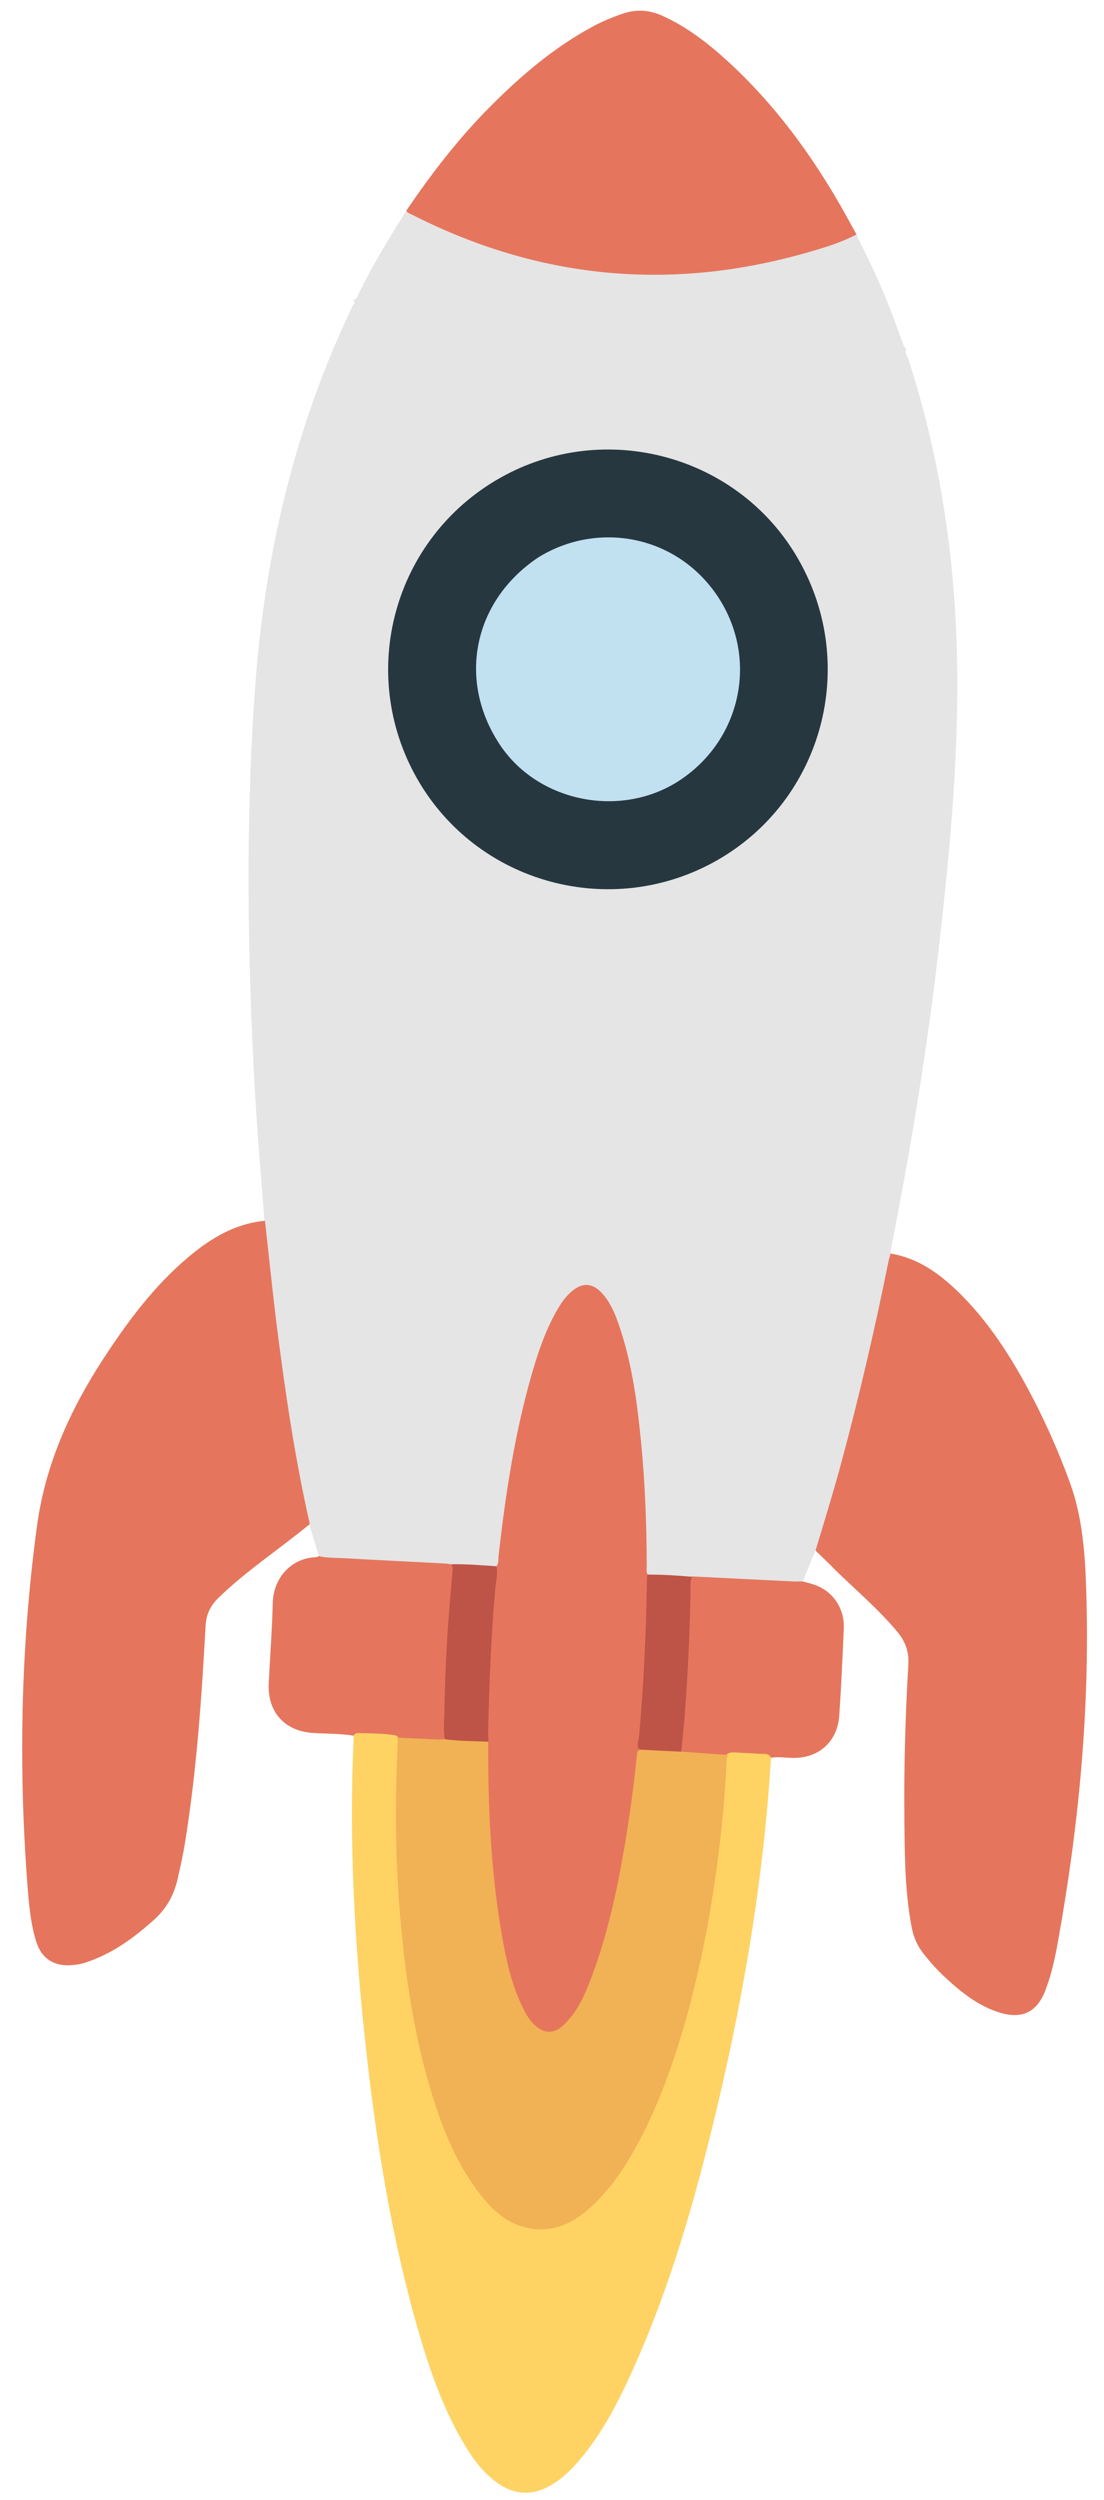 <?xml version="1.0" encoding="utf-8"?>
<!-- Generator: Adobe Illustrator 25.1.0, SVG Export Plug-In . SVG Version: 6.00 Build 0)  -->
<svg version="1.1" id="Layer_1" xmlns="http://www.w3.org/2000/svg" xmlns:xlink="http://www.w3.org/1999/xlink" x="0px" y="0px"
	 viewBox="0 0 190 430" style="enable-background:new 0 0 190 430;" xml:space="preserve">
<style type="text/css">
	.st0{fill:#E5E5E5;}
	.st1{fill:#E5765D;}
	.st2{fill:#FED364;}
	.st3{fill:#263740;}
	.st4{fill:#BE5347;}
	.st5{fill:#F1B155;}
	.st6{fill:#C1E1F1;}
</style>
<g>
	<path class="st0" d="M60.76,51.62c0.66-0.16,0.82-0.75,1.04-1.24c2.4-4.91,5.23-9.53,8.13-14.14c0.58,0.03,1.08,0.22,1.59,0.48
		c4.73,2.44,9.66,4.43,14.74,6.02c11.12,3.48,22.47,4.64,34.03,3.75c8.7-0.66,17.1-2.63,25.23-5.79c0.59-0.23,1.18-0.57,1.85-0.37
		c2.01,4.07,3.99,8.12,5.64,12.34c0.84,2.17,1.65,4.36,2.43,6.54c0.13,0.32,0.25,0.58,0.52,0.76c-0.3,0.73,0.2,1.31,0.41,1.92
		c5.7,17.62,8.24,35.72,8.38,54.17c0.11,16.07-1.44,32.03-3.29,47.94c-1.97,16.88-4.72,33.61-8.02,50.25
		c-0.08,0.44-0.13,0.89-0.19,1.31c0.24,0.51,0.14,1.01,0.05,1.54c-0.68,3.72-1.5,7.43-2.33,11.13c-2.02,8.94-4.08,17.82-6.57,26.58
		c-1.01,3.57-2.08,7.1-3.21,10.66c-0.15,0.51-0.34,1.01-0.87,1.26c-0.73,1.79-1.45,3.55-2.17,5.34c-0.34,0.76-1.03,0.49-1.58,0.46
		c-4.02-0.19-8.05-0.38-12.08-0.63c-1.79-0.14-3.61-0.1-5.42-0.34c-2.1-0.1-4.21-0.17-6.33-0.31c-0.52-0.03-1.04-0.01-1.49-0.31
		c-0.57-0.6-0.43-1.37-0.44-2.07c-0.04-5.49-0.16-10.98-0.57-16.44c-0.56-7.17-1.32-14.3-3.22-21.26c-0.64-2.37-1.38-4.71-2.65-6.86
		c-0.12-0.21-0.24-0.42-0.38-0.62c-1.92-2.75-4.18-2.84-6.27-0.21c-2.26,2.87-3.56,6.22-4.7,9.62c-3.66,11.09-5.37,22.56-6.72,34.12
		c-0.09,0.81,0.02,1.72-0.75,2.33c-0.72,0.36-1.5,0.17-2.25,0.12c-1.88-0.06-3.76-0.18-5.63-0.3c-4.02-0.14-8.05-0.38-12.06-0.61
		c-3.02-0.15-6.04-0.29-9.06-0.5c-0.61-0.04-1.33,0.07-1.7-0.67c-0.55-1.83-1.1-3.64-1.65-5.48c-0.77-0.56-0.79-1.47-0.95-2.27
		c-0.83-3.77-1.5-7.58-2.16-11.39c-2.05-11.87-3.54-23.81-4.74-35.81c-0.08-0.91-0.34-1.85,0.16-2.72
		c-0.58-7.55-1.24-15.08-1.66-22.63c-1.31-23.57-1.63-47.17,0.18-70.72c1.78-22.24,6.94-43.7,16.66-63.96
		C60.83,52.33,61.31,52,60.76,51.62z"/>
	<path class="st1" d="M140.35,266.7c1.53-5.05,3.09-10.09,4.46-15.18c3.08-11.42,5.75-22.92,8.09-34.5
		c0.09-0.47,0.25-0.93,0.36-1.41c4.67,0.77,8.33,3.38,11.62,6.57c4.91,4.77,8.61,10.41,11.86,16.38c2.88,5.33,5.37,10.85,7.42,16.54
		c2.09,5.75,2.56,11.8,2.76,17.86c0.72,20.52-1.21,40.84-4.85,61.03c-0.5,2.81-1.12,5.62-2.14,8.31c-1.4,3.72-3.94,5.04-7.75,3.91
		c-3.81-1.13-6.82-3.58-9.67-6.24c-1.33-1.24-2.53-2.59-3.64-4.02c-1.04-1.33-1.67-2.84-1.98-4.5c-1.13-5.97-1.19-12.03-1.24-18.07
		c-0.1-9.03,0.14-18.06,0.68-27.09c0.14-2.37-0.64-4.16-2.07-5.82c-3.19-3.78-6.95-6.95-10.47-10.39
		C142.67,268.94,141.5,267.82,140.35,266.7z"/>
	<path class="st1" d="M45.6,209.98c0.7,6.25,1.33,12.48,2.12,18.73c1.42,11.12,3.06,22.19,5.53,33.12c0.04,0.12,0,0.25,0.01,0.36
		c-5.19,4.28-10.86,7.97-15.69,12.67c-1.36,1.32-2.07,2.81-2.19,4.78c-0.67,12.44-1.54,24.88-3.52,37.2
		c-0.34,2.07-0.78,4.11-1.25,6.17c-0.6,2.78-1.87,5.19-4.04,7.14c-3.53,3.18-7.3,5.95-11.9,7.43c-0.89,0.29-1.8,0.42-2.73,0.46
		c-2.83,0.09-4.8-1.28-5.67-3.97c-0.88-2.73-1.19-5.6-1.44-8.45c-1.69-21.08-1.31-42.12,1.53-63.11
		c1.44-10.59,5.66-19.93,11.39-28.74c4.18-6.41,8.71-12.52,14.59-17.48C36.23,213.01,40.42,210.45,45.6,209.98z"/>
	<path class="st1" d="M68.29,298.86c-2.46-0.09-4.89-0.19-7.36-0.31c-2.31-0.37-4.66-0.33-6.98-0.47c-4.97-0.29-7.95-3.6-7.7-8.58
		c0.23-4.58,0.58-9.17,0.69-13.76c0.14-4.84,3.71-7.81,7.38-7.89c0.2,0,0.37-0.13,0.56-0.19c1.58,0.37,3.21,0.27,4.81,0.38
		c5.64,0.32,11.27,0.59,16.9,0.89c0.35,0.02,0.72,0.09,1.06,0.14c0.9,0.4,0.67,1.21,0.59,1.9c-0.27,3.17-0.53,6.34-0.74,9.51
		c-0.38,5.64-0.54,11.27-0.65,16.89c-0.02,0.6,0.06,1.22-0.21,1.77c-0.36,0.49-0.88,0.51-1.4,0.47c-1.91-0.07-3.83-0.25-5.75-0.32
		C69.04,299.29,68.71,299,68.29,298.86z"/>
	<path class="st1" d="M132.69,302.34c-2.43-0.39-4.87-0.35-7.3-0.48c-0.71,0.27-1.44,0.36-2.2,0.26c-1.52-0.16-3.01-0.13-4.53-0.24
		c-0.56-0.04-1.13-0.02-1.55-0.5c-0.3-0.52-0.22-1.1-0.18-1.66c0.83-8.83,1.28-17.68,1.44-26.55c0.02-0.74-0.16-1.58,0.74-2.02
		c5.87,0.3,11.74,0.58,17.61,0.87c0.49,0.02,0.94-0.01,1.42-0.01c0.63,0.17,1.24,0.32,1.86,0.52c3.25,1.03,5.37,4.03,5.22,7.58
		c-0.22,4.99-0.44,9.98-0.78,14.96c-0.31,4.6-3.67,7.49-8.26,7.29C135.04,302.33,133.86,302.14,132.69,302.34z"/>
	<path class="st1" d="M147.41,40.33c-2.68,1.41-5.59,2.28-8.49,3.11c-23.53,6.74-46.22,4.57-68.04-6.53
		c-0.36-0.18-0.78-0.28-0.95-0.68c4.36-6.43,9.11-12.59,14.63-18.09c5.26-5.27,10.89-10.04,17.48-13.59
		c1.66-0.9,3.43-1.62,5.22-2.23c2.25-0.74,4.42-0.62,6.59,0.33c4.25,1.88,7.89,4.7,11.29,7.79c8.15,7.43,14.58,16.21,19.98,25.75
		C145.88,37.58,146.65,38.96,147.41,40.33z"/>
	<path class="st2" d="M132.69,302.34c-1.33,21.81-5.08,43.24-10.32,64.44c-3.49,14.15-7.65,28.09-13.72,41.41
		c-2.59,5.69-5.49,11.22-9.75,15.89c-1.23,1.35-2.59,2.53-4.19,3.45c-3.24,1.84-6.31,1.6-9.29-0.59c-2.62-1.93-4.42-4.55-6.01-7.35
		c-3.34-5.84-5.53-12.18-7.39-18.6c-4.62-15.95-7.23-32.28-9.05-48.75c-1.97-17.84-2.94-35.73-2.09-53.69
		c0.12-0.38,0.46-0.46,0.78-0.45c2.12,0.04,4.22,0.05,6.33,0.37c0.15,0.02,0.29,0.11,0.42,0.2c0.58,0.53,0.46,1.24,0.44,1.93
		c-0.44,8.83-0.37,17.66,0.26,26.49c0.8,10.97,2.33,21.8,5.48,32.39c1.69,5.68,3.96,11.07,7.22,16.04c1.86,2.84,4.16,5.23,7.37,6.62
		c3.65,1.58,7.07,0.81,10.18-1.35c4.48-3.14,7.43-7.56,9.96-12.29c2.99-5.61,5.23-11.52,7.12-17.59
		c4.73-15.28,7.04-30.95,8.05-46.86c0.06-0.82-0.08-1.74,0.67-2.37c0.43-0.28,0.91-0.27,1.4-0.25c1.56,0.08,3.12,0.18,4.7,0.25
		C131.82,301.7,132.43,301.69,132.69,302.34z"/>
	<path class="st3" d="M137.46,96.31c10.36,18.23,4.08,41.31-14.04,51.66c-18.17,10.35-41.33,4.04-51.64-14.05
		c-10.37-18.25-4.03-41.31,14.22-51.68C104.09,71.97,127.26,78.3,137.46,96.31z"/>
	<path class="st1" d="M85.41,269.4c0.47-0.49,0.32-1.14,0.39-1.74c1.2-10.7,2.82-21.36,5.84-31.72c1.11-3.8,2.41-7.54,4.44-10.95
		c0.67-1.11,1.41-2.16,2.45-2.98c1.77-1.44,3.44-1.31,5.01,0.35c1.4,1.51,2.22,3.36,2.88,5.27c2.3,6.55,3.22,13.37,3.89,20.25
		c0.71,7.14,0.97,14.31,1,21.48c0,0.48-0.12,0.96,0.12,1.41c0.42,0.48,0.36,1.05,0.35,1.62c-0.1,8.78-0.55,17.54-1.35,26.27
		c-0.07,0.8-0.11,1.6-0.15,2.41c-0.52,3.26-0.8,6.56-1.25,9.84c-1.19,8.6-2.88,17.09-5.41,25.4c-1.09,3.62-2.49,7.17-4.63,10.33
		c-0.5,0.73-1.07,1.4-1.76,1.99c-1.95,1.66-4.02,1.56-5.78-0.33c-1.3-1.38-2.08-3.07-2.76-4.78c-1.56-3.96-2.38-8.1-3.05-12.3
		c-1.61-9.95-2.04-19.95-2.09-30.02c0.01-0.56,0.02-1.13,0.08-1.7c-0.13-3.42,0.04-6.85,0.16-10.24c0.22-6.2,0.6-12.37,1.23-18.54
		C85.09,270.29,85.08,269.79,85.41,269.4z"/>
	<path class="st4" d="M85.41,269.4c0.33,1.21-0.04,2.4-0.14,3.58c-0.74,7.92-1.02,15.85-1.24,23.81c-0.03,0.91,0,1.84,0.04,2.77
		c-0.26,0.37-0.63,0.45-1.06,0.44c-1.8-0.11-3.59-0.11-5.36-0.29c-0.44-0.03-0.88-0.08-1.09-0.57c-0.31-1.75-0.08-3.53-0.07-5.3
		c0.12-5.6,0.36-11.19,0.81-16.76c0.17-2.17,0.38-4.33,0.55-6.5c0.05-0.5,0.15-1.04-0.18-1.52
		C80.26,268.99,82.83,269.24,85.41,269.4z"/>
	<path class="st4" d="M110.05,300.94c-0.57-0.65-0.16-1.39-0.09-2.04c0.84-9.15,1.25-18.31,1.38-27.49c0-0.2,0.05-0.39,0.08-0.58
		c2.57,0,5.15,0.16,7.71,0.38c-0.43,0.67-0.27,1.42-0.28,2.12c-0.11,7.27-0.47,14.53-1.01,21.77c-0.17,2.08-0.4,4.15-0.6,6.22
		c-0.22,0.44-0.63,0.45-1.04,0.43c-1.68-0.09-3.35-0.14-5.02-0.23C110.74,301.46,110.28,301.39,110.05,300.94z"/>
	<path class="st5" d="M110.05,300.94c2.39,0.13,4.81,0.24,7.19,0.35c2.71,0.2,5.45,0.38,8.16,0.57c-0.39,0.34-0.32,0.8-0.35,1.24
		c-0.41,8.34-1.35,16.6-2.71,24.85c-0.64,3.92-1.43,7.84-2.34,11.72c-0.59,2.46-1.15,4.94-1.86,7.39
		c-2.24,7.78-4.88,15.42-8.85,22.53c-2.12,3.79-4.56,7.3-7.82,10.22c-2.88,2.56-6.16,4.14-10.14,3.5c-3.21-0.52-5.72-2.35-7.78-4.76
		c-3.88-4.58-6.4-9.92-8.31-15.55c-3.26-9.58-4.97-19.5-6.01-29.54c-1.17-11.12-1.34-22.26-0.79-33.42c0.02-0.4,0.09-0.81-0.17-1.16
		c2.27,0.11,4.54,0.21,6.83,0.31c0.49,0.02,0.96-0.03,1.43-0.04c2.5,0.32,5,0.33,7.49,0.43c-0.04,10.78,0.4,21.52,2.17,32.18
		c0.81,4.84,1.76,9.69,4.07,14.12c0.58,1.09,1.27,2.15,2.31,2.89c1.37,0.97,2.82,0.92,4.11-0.19c2.59-2.25,3.9-5.3,5.08-8.39
		c2.68-7.08,4.31-14.42,5.6-21.88c0.93-5.4,1.69-10.82,2.23-16.27C109.64,301.59,109.66,301.19,110.05,300.94z"/>
	<path class="st6" d="M92.65,95.87c10.07-6.23,23.57-3.96,30.71,6.48c7.23,10.59,4.37,24.71-6.29,31.81
		c-10.03,6.69-24.39,3.9-31.01-6.02C78.65,117.04,81.43,103.36,92.65,95.87z"/>
</g>
</svg>
